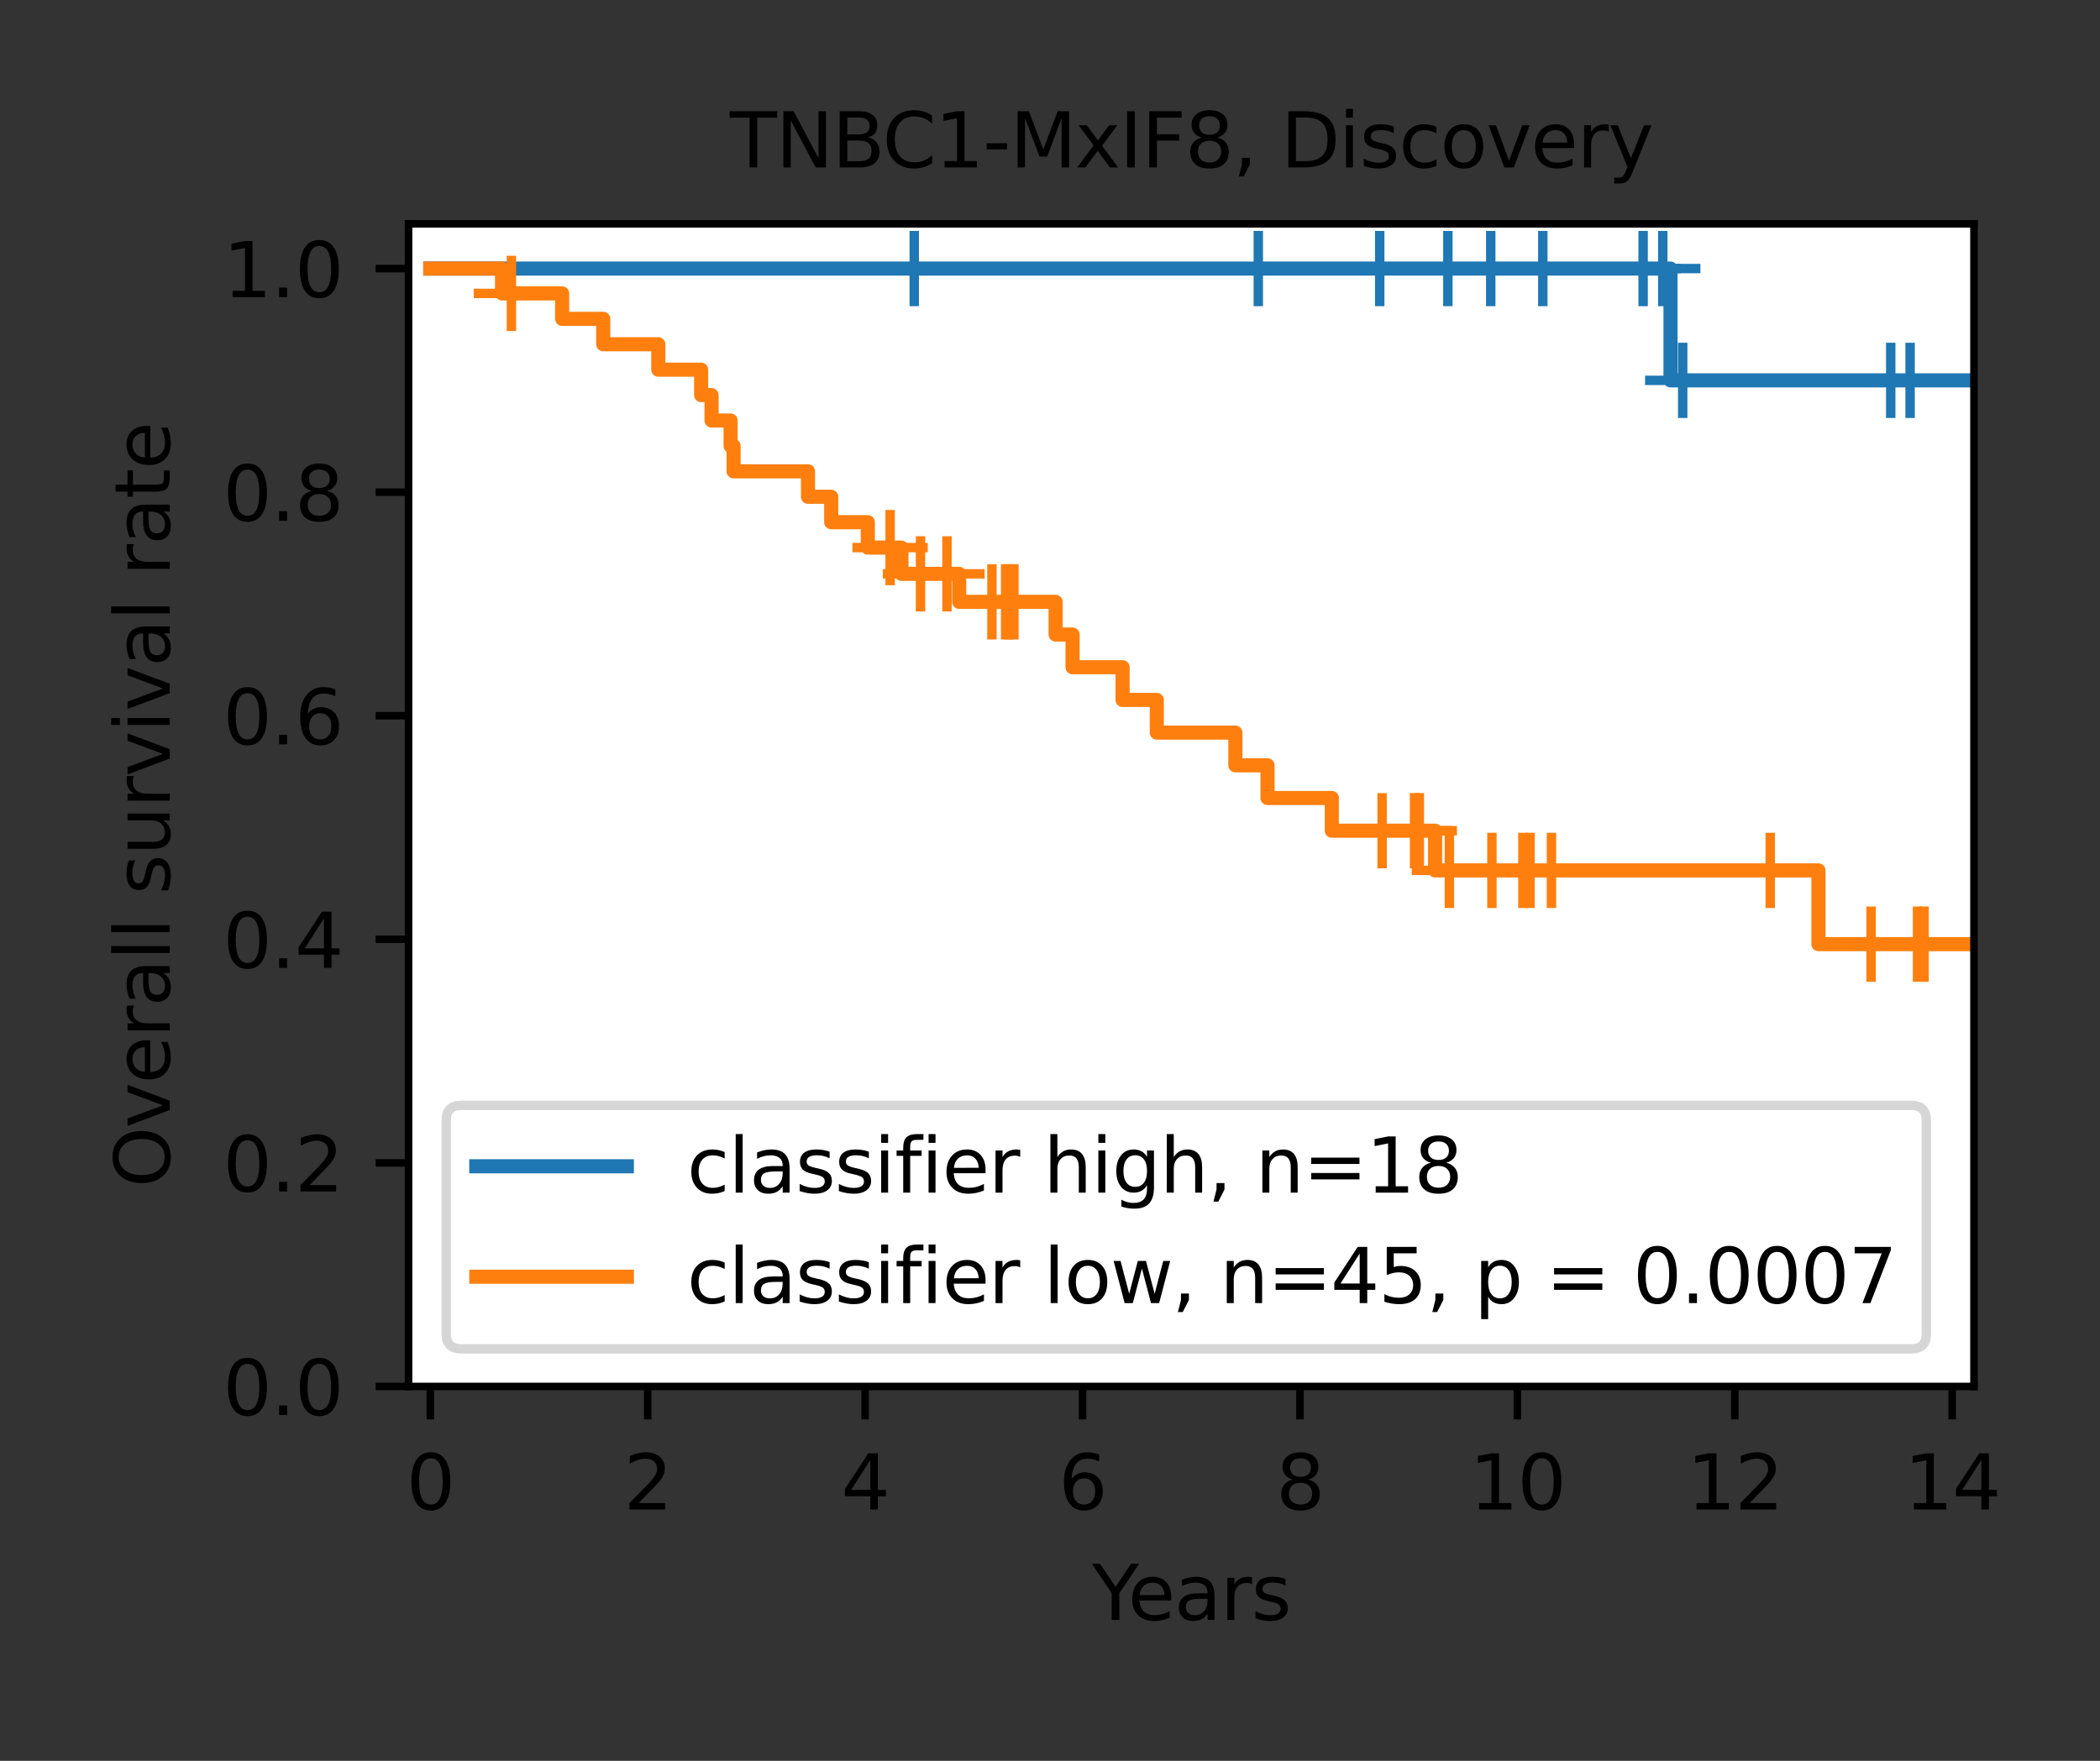 <?xml version="1.0" encoding="utf-8" standalone="no"?>
<!DOCTYPE svg PUBLIC "-//W3C//DTD SVG 1.1//EN"
  "http://www.w3.org/Graphics/SVG/1.1/DTD/svg11.dtd">
<svg xmlns:xlink="http://www.w3.org/1999/xlink" width="223.2pt" height="187.2pt" viewBox="0 0 223.2 187.2" xmlns="http://www.w3.org/2000/svg" version="1.1">
 <rect x="0" y="0" width="223.2" height="187.2" fill="#333333" stroke="none"/>
 <defs>
  <style type="text/css">*{stroke-linejoin: round; stroke-linecap: butt}</style>
 </defs>
 <g id="figure_1">
  <g id="patch_1">
   <path d="M 0 187.2 
L 223.2 187.2 
L 223.2 0 
L 0 0 
L 0 187.2 
z
" style="fill: none"/>
  </g>
  <g id="axes_1">
   <g id="patch_2">
    <path d="M 43.425 147.4 
L 209.803 147.4 
L 209.803 23.8 
L 43.425 23.8 
z
" style="fill: #ffffff"/>
   </g>
   <g id="matplotlib.axis_1">
    <g id="xtick_1">
     <g id="line2d_1">
      <defs>
       <path id="m2c0cb4ad24" d="M 0 0 
L 0 3.5 
" style="stroke: #000000; stroke-width: 0.8"/>
      </defs>
      <g>
       <use xlink:href="#m2c0cb4ad24" x="45.736" y="147.4" style="stroke: #000000; stroke-width: 0.8"/>
      </g>
     </g>
     <g id="text_1">
      <!-- 0 -->
      <g transform="translate(43.191 160.479)scale(0.08 -0.08)">
       <defs>
        <path id="DejaVuSans-30" d="M 2034 4250 
Q 1547 4250 1301 3770 
Q 1056 3291 1056 2328 
Q 1056 1369 1301 889 
Q 1547 409 2034 409 
Q 2525 409 2770 889 
Q 3016 1369 3016 2328 
Q 3016 3291 2770 3770 
Q 2525 4250 2034 4250 
z
M 2034 4750 
Q 2819 4750 3233 4129 
Q 3647 3509 3647 2328 
Q 3647 1150 3233 529 
Q 2819 -91 2034 -91 
Q 1250 -91 836 529 
Q 422 1150 422 2328 
Q 422 3509 836 4129 
Q 1250 4750 2034 4750 
z
" transform="scale(0.016)"/>
       </defs>
       <use xlink:href="#DejaVuSans-30"/>
      </g>
     </g>
    </g>
    <g id="xtick_2">
     <g id="line2d_2">
      <g>
       <use xlink:href="#m2c0cb4ad24" x="68.844" y="147.4" style="stroke: #000000; stroke-width: 0.8"/>
      </g>
     </g>
     <g id="text_2">
      <!-- 2 -->
      <g transform="translate(66.299 160.479)scale(0.08 -0.08)">
       <defs>
        <path id="DejaVuSans-32" d="M 1228 531 
L 3431 531 
L 3431 0 
L 469 0 
L 469 531 
Q 828 903 1448 1529 
Q 2069 2156 2228 2338 
Q 2531 2678 2651 2914 
Q 2772 3150 2772 3378 
Q 2772 3750 2511 3984 
Q 2250 4219 1831 4219 
Q 1534 4219 1204 4116 
Q 875 4013 500 3803 
L 500 4441 
Q 881 4594 1212 4672 
Q 1544 4750 1819 4750 
Q 2544 4750 2975 4387 
Q 3406 4025 3406 3419 
Q 3406 3131 3298 2873 
Q 3191 2616 2906 2266 
Q 2828 2175 2409 1742 
Q 1991 1309 1228 531 
z
" transform="scale(0.016)"/>
       </defs>
       <use xlink:href="#DejaVuSans-32"/>
      </g>
     </g>
    </g>
    <g id="xtick_3">
     <g id="line2d_3">
      <g>
       <use xlink:href="#m2c0cb4ad24" x="91.952" y="147.4" style="stroke: #000000; stroke-width: 0.8"/>
      </g>
     </g>
     <g id="text_3">
      <!-- 4 -->
      <g transform="translate(89.407 160.479)scale(0.08 -0.08)">
       <defs>
        <path id="DejaVuSans-34" d="M 2419 4116 
L 825 1625 
L 2419 1625 
L 2419 4116 
z
M 2253 4666 
L 3047 4666 
L 3047 1625 
L 3713 1625 
L 3713 1100 
L 3047 1100 
L 3047 0 
L 2419 0 
L 2419 1100 
L 313 1100 
L 313 1709 
L 2253 4666 
z
" transform="scale(0.016)"/>
       </defs>
       <use xlink:href="#DejaVuSans-34"/>
      </g>
     </g>
    </g>
    <g id="xtick_4">
     <g id="line2d_4">
      <g>
       <use xlink:href="#m2c0cb4ad24" x="115.06" y="147.4" style="stroke: #000000; stroke-width: 0.8"/>
      </g>
     </g>
     <g id="text_4">
      <!-- 6 -->
      <g transform="translate(112.515 160.479)scale(0.08 -0.08)">
       <defs>
        <path id="DejaVuSans-36" d="M 2113 2584 
Q 1688 2584 1439 2293 
Q 1191 2003 1191 1497 
Q 1191 994 1439 701 
Q 1688 409 2113 409 
Q 2538 409 2786 701 
Q 3034 994 3034 1497 
Q 3034 2003 2786 2293 
Q 2538 2584 2113 2584 
z
M 3366 4563 
L 3366 3988 
Q 3128 4100 2886 4159 
Q 2644 4219 2406 4219 
Q 1781 4219 1451 3797 
Q 1122 3375 1075 2522 
Q 1259 2794 1537 2939 
Q 1816 3084 2150 3084 
Q 2853 3084 3261 2657 
Q 3669 2231 3669 1497 
Q 3669 778 3244 343 
Q 2819 -91 2113 -91 
Q 1303 -91 875 529 
Q 447 1150 447 2328 
Q 447 3434 972 4092 
Q 1497 4750 2381 4750 
Q 2619 4750 2861 4703 
Q 3103 4656 3366 4563 
z
" transform="scale(0.016)"/>
       </defs>
       <use xlink:href="#DejaVuSans-36"/>
      </g>
     </g>
    </g>
    <g id="xtick_5">
     <g id="line2d_5">
      <g>
       <use xlink:href="#m2c0cb4ad24" x="138.168" y="147.4" style="stroke: #000000; stroke-width: 0.8"/>
      </g>
     </g>
     <g id="text_5">
      <!-- 8 -->
      <g transform="translate(135.623 160.479)scale(0.08 -0.08)">
       <defs>
        <path id="DejaVuSans-38" d="M 2034 2216 
Q 1584 2216 1326 1975 
Q 1069 1734 1069 1313 
Q 1069 891 1326 650 
Q 1584 409 2034 409 
Q 2484 409 2743 651 
Q 3003 894 3003 1313 
Q 3003 1734 2745 1975 
Q 2488 2216 2034 2216 
z
M 1403 2484 
Q 997 2584 770 2862 
Q 544 3141 544 3541 
Q 544 4100 942 4425 
Q 1341 4750 2034 4750 
Q 2731 4750 3128 4425 
Q 3525 4100 3525 3541 
Q 3525 3141 3298 2862 
Q 3072 2584 2669 2484 
Q 3125 2378 3379 2068 
Q 3634 1759 3634 1313 
Q 3634 634 3220 271 
Q 2806 -91 2034 -91 
Q 1263 -91 848 271 
Q 434 634 434 1313 
Q 434 1759 690 2068 
Q 947 2378 1403 2484 
z
M 1172 3481 
Q 1172 3119 1398 2916 
Q 1625 2713 2034 2713 
Q 2441 2713 2670 2916 
Q 2900 3119 2900 3481 
Q 2900 3844 2670 4047 
Q 2441 4250 2034 4250 
Q 1625 4250 1398 4047 
Q 1172 3844 1172 3481 
z
" transform="scale(0.016)"/>
       </defs>
       <use xlink:href="#DejaVuSans-38"/>
      </g>
     </g>
    </g>
    <g id="xtick_6">
     <g id="line2d_6">
      <g>
       <use xlink:href="#m2c0cb4ad24" x="161.276" y="147.4" style="stroke: #000000; stroke-width: 0.8"/>
      </g>
     </g>
     <g id="text_6">
      <!-- 10 -->
      <g transform="translate(156.186 160.479)scale(0.08 -0.08)">
       <defs>
        <path id="DejaVuSans-31" d="M 794 531 
L 1825 531 
L 1825 4091 
L 703 3866 
L 703 4441 
L 1819 4666 
L 2450 4666 
L 2450 531 
L 3481 531 
L 3481 0 
L 794 0 
L 794 531 
z
" transform="scale(0.016)"/>
       </defs>
       <use xlink:href="#DejaVuSans-31"/>
       <use xlink:href="#DejaVuSans-30" x="63.623"/>
      </g>
     </g>
    </g>
    <g id="xtick_7">
     <g id="line2d_7">
      <g>
       <use xlink:href="#m2c0cb4ad24" x="184.384" y="147.4" style="stroke: #000000; stroke-width: 0.8"/>
      </g>
     </g>
     <g id="text_7">
      <!-- 12 -->
      <g transform="translate(179.294 160.479)scale(0.08 -0.08)">
       <use xlink:href="#DejaVuSans-31"/>
       <use xlink:href="#DejaVuSans-32" x="63.623"/>
      </g>
     </g>
    </g>
    <g id="xtick_8">
     <g id="line2d_8">
      <g>
       <use xlink:href="#m2c0cb4ad24" x="207.492" y="147.4" style="stroke: #000000; stroke-width: 0.8"/>
      </g>
     </g>
     <g id="text_8">
      <!-- 14 -->
      <g transform="translate(202.402 160.479)scale(0.08 -0.08)">
       <use xlink:href="#DejaVuSans-31"/>
       <use xlink:href="#DejaVuSans-34" x="63.623"/>
      </g>
     </g>
    </g>
    <g id="text_9">
     <!-- Years -->
     <g transform="translate(116.06 172.221)scale(0.08 -0.08)">
      <defs>
       <path id="DejaVuSans-59" d="M -13 4666 
L 666 4666 
L 1959 2747 
L 3244 4666 
L 3922 4666 
L 2272 2222 
L 2272 0 
L 1638 0 
L 1638 2222 
L -13 4666 
z
" transform="scale(0.016)"/>
       <path id="DejaVuSans-65" d="M 3597 1894 
L 3597 1613 
L 953 1613 
Q 991 1019 1311 708 
Q 1631 397 2203 397 
Q 2534 397 2845 478 
Q 3156 559 3463 722 
L 3463 178 
Q 3153 47 2828 -22 
Q 2503 -91 2169 -91 
Q 1331 -91 842 396 
Q 353 884 353 1716 
Q 353 2575 817 3079 
Q 1281 3584 2069 3584 
Q 2775 3584 3186 3129 
Q 3597 2675 3597 1894 
z
M 3022 2063 
Q 3016 2534 2758 2815 
Q 2500 3097 2075 3097 
Q 1594 3097 1305 2825 
Q 1016 2553 972 2059 
L 3022 2063 
z
" transform="scale(0.016)"/>
       <path id="DejaVuSans-61" d="M 2194 1759 
Q 1497 1759 1228 1600 
Q 959 1441 959 1056 
Q 959 750 1161 570 
Q 1363 391 1709 391 
Q 2188 391 2477 730 
Q 2766 1069 2766 1631 
L 2766 1759 
L 2194 1759 
z
M 3341 1997 
L 3341 0 
L 2766 0 
L 2766 531 
Q 2569 213 2275 61 
Q 1981 -91 1556 -91 
Q 1019 -91 701 211 
Q 384 513 384 1019 
Q 384 1609 779 1909 
Q 1175 2209 1959 2209 
L 2766 2209 
L 2766 2266 
Q 2766 2663 2505 2880 
Q 2244 3097 1772 3097 
Q 1472 3097 1187 3025 
Q 903 2953 641 2809 
L 641 3341 
Q 956 3463 1253 3523 
Q 1550 3584 1831 3584 
Q 2591 3584 2966 3190 
Q 3341 2797 3341 1997 
z
" transform="scale(0.016)"/>
       <path id="DejaVuSans-72" d="M 2631 2963 
Q 2534 3019 2420 3045 
Q 2306 3072 2169 3072 
Q 1681 3072 1420 2755 
Q 1159 2438 1159 1844 
L 1159 0 
L 581 0 
L 581 3500 
L 1159 3500 
L 1159 2956 
Q 1341 3275 1631 3429 
Q 1922 3584 2338 3584 
Q 2397 3584 2469 3576 
Q 2541 3569 2628 3553 
L 2631 2963 
z
" transform="scale(0.016)"/>
       <path id="DejaVuSans-73" d="M 2834 3397 
L 2834 2853 
Q 2591 2978 2328 3040 
Q 2066 3103 1784 3103 
Q 1356 3103 1142 2972 
Q 928 2841 928 2578 
Q 928 2378 1081 2264 
Q 1234 2150 1697 2047 
L 1894 2003 
Q 2506 1872 2764 1633 
Q 3022 1394 3022 966 
Q 3022 478 2636 193 
Q 2250 -91 1575 -91 
Q 1294 -91 989 -36 
Q 684 19 347 128 
L 347 722 
Q 666 556 975 473 
Q 1284 391 1588 391 
Q 1994 391 2212 530 
Q 2431 669 2431 922 
Q 2431 1156 2273 1281 
Q 2116 1406 1581 1522 
L 1381 1569 
Q 847 1681 609 1914 
Q 372 2147 372 2553 
Q 372 3047 722 3315 
Q 1072 3584 1716 3584 
Q 2034 3584 2315 3537 
Q 2597 3491 2834 3397 
z
" transform="scale(0.016)"/>
      </defs>
      <use xlink:href="#DejaVuSans-59"/>
      <use xlink:href="#DejaVuSans-65" x="47.834"/>
      <use xlink:href="#DejaVuSans-61" x="109.357"/>
      <use xlink:href="#DejaVuSans-72" x="170.637"/>
      <use xlink:href="#DejaVuSans-73" x="211.75"/>
     </g>
    </g>
   </g>
   <g id="matplotlib.axis_2">
    <g id="ytick_1">
     <g id="line2d_9">
      <defs>
       <path id="m33c1aa7236" d="M 0 0 
L -3.5 0 
" style="stroke: #000000; stroke-width: 0.8"/>
      </defs>
      <g>
       <use xlink:href="#m33c1aa7236" x="43.425" y="147.4" style="stroke: #000000; stroke-width: 0.8"/>
      </g>
     </g>
     <g id="text_10">
      <!-- 0.0 -->
      <g transform="translate(23.703 150.439)scale(0.08 -0.08)">
       <defs>
        <path id="DejaVuSans-2e" d="M 684 794 
L 1344 794 
L 1344 0 
L 684 0 
L 684 794 
z
" transform="scale(0.016)"/>
       </defs>
       <use xlink:href="#DejaVuSans-30"/>
       <use xlink:href="#DejaVuSans-2e" x="63.623"/>
       <use xlink:href="#DejaVuSans-30" x="95.41"/>
      </g>
     </g>
    </g>
    <g id="ytick_2">
     <g id="line2d_10">
      <g>
       <use xlink:href="#m33c1aa7236" x="43.425" y="123.631" style="stroke: #000000; stroke-width: 0.8"/>
      </g>
     </g>
     <g id="text_11">
      <!-- 0.2 -->
      <g transform="translate(23.703 126.67)scale(0.08 -0.08)">
       <use xlink:href="#DejaVuSans-30"/>
       <use xlink:href="#DejaVuSans-2e" x="63.623"/>
       <use xlink:href="#DejaVuSans-32" x="95.41"/>
      </g>
     </g>
    </g>
    <g id="ytick_3">
     <g id="line2d_11">
      <g>
       <use xlink:href="#m33c1aa7236" x="43.425" y="99.862" style="stroke: #000000; stroke-width: 0.8"/>
      </g>
     </g>
     <g id="text_12">
      <!-- 0.4 -->
      <g transform="translate(23.703 102.901)scale(0.08 -0.08)">
       <use xlink:href="#DejaVuSans-30"/>
       <use xlink:href="#DejaVuSans-2e" x="63.623"/>
       <use xlink:href="#DejaVuSans-34" x="95.41"/>
      </g>
     </g>
    </g>
    <g id="ytick_4">
     <g id="line2d_12">
      <g>
       <use xlink:href="#m33c1aa7236" x="43.425" y="76.092" style="stroke: #000000; stroke-width: 0.8"/>
      </g>
     </g>
     <g id="text_13">
      <!-- 0.6 -->
      <g transform="translate(23.703 79.132)scale(0.08 -0.08)">
       <use xlink:href="#DejaVuSans-30"/>
       <use xlink:href="#DejaVuSans-2e" x="63.623"/>
       <use xlink:href="#DejaVuSans-36" x="95.41"/>
      </g>
     </g>
    </g>
    <g id="ytick_5">
     <g id="line2d_13">
      <g>
       <use xlink:href="#m33c1aa7236" x="43.425" y="52.323" style="stroke: #000000; stroke-width: 0.8"/>
      </g>
     </g>
     <g id="text_14">
      <!-- 0.8 -->
      <g transform="translate(23.703 55.362)scale(0.08 -0.08)">
       <use xlink:href="#DejaVuSans-30"/>
       <use xlink:href="#DejaVuSans-2e" x="63.623"/>
       <use xlink:href="#DejaVuSans-38" x="95.41"/>
      </g>
     </g>
    </g>
    <g id="ytick_6">
     <g id="line2d_14">
      <g>
       <use xlink:href="#m33c1aa7236" x="43.425" y="28.554" style="stroke: #000000; stroke-width: 0.8"/>
      </g>
     </g>
     <g id="text_15">
      <!-- 1.0 -->
      <g transform="translate(23.703 31.593)scale(0.08 -0.08)">
       <use xlink:href="#DejaVuSans-31"/>
       <use xlink:href="#DejaVuSans-2e" x="63.623"/>
       <use xlink:href="#DejaVuSans-30" x="95.41"/>
      </g>
     </g>
    </g>
    <g id="text_16">
     <!-- Overall survival rate -->
     <g transform="translate(18.039 126.235)rotate(-90)scale(0.08 -0.08)">
      <defs>
       <path id="DejaVuSans-4f" d="M 2522 4238 
Q 1834 4238 1429 3725 
Q 1025 3213 1025 2328 
Q 1025 1447 1429 934 
Q 1834 422 2522 422 
Q 3209 422 3611 934 
Q 4013 1447 4013 2328 
Q 4013 3213 3611 3725 
Q 3209 4238 2522 4238 
z
M 2522 4750 
Q 3503 4750 4090 4092 
Q 4678 3434 4678 2328 
Q 4678 1225 4090 567 
Q 3503 -91 2522 -91 
Q 1538 -91 948 565 
Q 359 1222 359 2328 
Q 359 3434 948 4092 
Q 1538 4750 2522 4750 
z
" transform="scale(0.016)"/>
       <path id="DejaVuSans-76" d="M 191 3500 
L 800 3500 
L 1894 563 
L 2988 3500 
L 3597 3500 
L 2284 0 
L 1503 0 
L 191 3500 
z
" transform="scale(0.016)"/>
       <path id="DejaVuSans-6c" d="M 603 4863 
L 1178 4863 
L 1178 0 
L 603 0 
L 603 4863 
z
" transform="scale(0.016)"/>
       <path id="DejaVuSans-20" transform="scale(0.016)"/>
       <path id="DejaVuSans-75" d="M 544 1381 
L 544 3500 
L 1119 3500 
L 1119 1403 
Q 1119 906 1312 657 
Q 1506 409 1894 409 
Q 2359 409 2629 706 
Q 2900 1003 2900 1516 
L 2900 3500 
L 3475 3500 
L 3475 0 
L 2900 0 
L 2900 538 
Q 2691 219 2414 64 
Q 2138 -91 1772 -91 
Q 1169 -91 856 284 
Q 544 659 544 1381 
z
M 1991 3584 
L 1991 3584 
z
" transform="scale(0.016)"/>
       <path id="DejaVuSans-69" d="M 603 3500 
L 1178 3500 
L 1178 0 
L 603 0 
L 603 3500 
z
M 603 4863 
L 1178 4863 
L 1178 4134 
L 603 4134 
L 603 4863 
z
" transform="scale(0.016)"/>
       <path id="DejaVuSans-74" d="M 1172 4494 
L 1172 3500 
L 2356 3500 
L 2356 3053 
L 1172 3053 
L 1172 1153 
Q 1172 725 1289 603 
Q 1406 481 1766 481 
L 2356 481 
L 2356 0 
L 1766 0 
Q 1100 0 847 248 
Q 594 497 594 1153 
L 594 3053 
L 172 3053 
L 172 3500 
L 594 3500 
L 594 4494 
L 1172 4494 
z
" transform="scale(0.016)"/>
      </defs>
      <use xlink:href="#DejaVuSans-4f"/>
      <use xlink:href="#DejaVuSans-76" x="78.711"/>
      <use xlink:href="#DejaVuSans-65" x="137.891"/>
      <use xlink:href="#DejaVuSans-72" x="199.414"/>
      <use xlink:href="#DejaVuSans-61" x="240.527"/>
      <use xlink:href="#DejaVuSans-6c" x="301.807"/>
      <use xlink:href="#DejaVuSans-6c" x="329.59"/>
      <use xlink:href="#DejaVuSans-20" x="357.373"/>
      <use xlink:href="#DejaVuSans-73" x="389.16"/>
      <use xlink:href="#DejaVuSans-75" x="441.26"/>
      <use xlink:href="#DejaVuSans-72" x="504.639"/>
      <use xlink:href="#DejaVuSans-76" x="545.752"/>
      <use xlink:href="#DejaVuSans-69" x="604.932"/>
      <use xlink:href="#DejaVuSans-76" x="632.715"/>
      <use xlink:href="#DejaVuSans-61" x="691.895"/>
      <use xlink:href="#DejaVuSans-6c" x="753.174"/>
      <use xlink:href="#DejaVuSans-20" x="780.957"/>
      <use xlink:href="#DejaVuSans-72" x="812.744"/>
      <use xlink:href="#DejaVuSans-61" x="853.857"/>
      <use xlink:href="#DejaVuSans-74" x="915.137"/>
      <use xlink:href="#DejaVuSans-65" x="954.346"/>
     </g>
    </g>
   </g>
   <g id="line2d_15">
    <defs>
     <path id="md8cbc664ca" d="M -4 0 
L 4 0 
M 0 4 
L 0 -4 
" style="stroke: #1f77b4"/>
    </defs>
    <g clip-path="url(#pe6aeac9897)">
     <use xlink:href="#md8cbc664ca" x="97.171" y="28.554" style="fill: #1f77b4; stroke: #1f77b4"/>
     <use xlink:href="#md8cbc664ca" x="133.739" y="28.554" style="fill: #1f77b4; stroke: #1f77b4"/>
     <use xlink:href="#md8cbc664ca" x="146.645" y="28.554" style="fill: #1f77b4; stroke: #1f77b4"/>
     <use xlink:href="#md8cbc664ca" x="153.889" y="28.554" style="fill: #1f77b4; stroke: #1f77b4"/>
     <use xlink:href="#md8cbc664ca" x="158.445" y="28.554" style="fill: #1f77b4; stroke: #1f77b4"/>
     <use xlink:href="#md8cbc664ca" x="163.98" y="28.554" style="fill: #1f77b4; stroke: #1f77b4"/>
     <use xlink:href="#md8cbc664ca" x="174.641" y="28.554" style="fill: #1f77b4; stroke: #1f77b4"/>
     <use xlink:href="#md8cbc664ca" x="176.729" y="28.554" style="fill: #1f77b4; stroke: #1f77b4"/>
     <use xlink:href="#md8cbc664ca" x="178.848" y="40.438" style="fill: #1f77b4; stroke: #1f77b4"/>
     <use xlink:href="#md8cbc664ca" x="200.959" y="40.438" style="fill: #1f77b4; stroke: #1f77b4"/>
     <use xlink:href="#md8cbc664ca" x="203.016" y="40.438" style="fill: #1f77b4; stroke: #1f77b4"/>
     <use xlink:href="#md8cbc664ca" x="237.496" y="40.438" style="fill: #1f77b4; stroke: #1f77b4"/>
     <use xlink:href="#md8cbc664ca" x="260.556" y="61.831" style="fill: #1f77b4; stroke: #1f77b4"/>
     <use xlink:href="#md8cbc664ca" x="267.262" y="61.831" style="fill: #1f77b4; stroke: #1f77b4"/>
     <use xlink:href="#md8cbc664ca" x="303.198" y="61.831" style="fill: #1f77b4; stroke: #1f77b4"/>
     <use xlink:href="#md8cbc664ca" x="352.387" y="61.831" style="fill: #1f77b4; stroke: #1f77b4"/>
    </g>
   </g>
   <g id="line2d_16">
    <path d="M 45.736 28.554 
L 97.171 28.554 
L 97.171 28.554 
L 133.739 28.554 
L 133.739 28.554 
L 146.645 28.554 
L 146.645 28.554 
L 153.889 28.554 
L 153.889 28.554 
L 158.445 28.554 
L 158.445 28.554 
L 163.98 28.554 
L 163.98 28.554 
L 174.641 28.554 
L 174.641 28.554 
L 176.729 28.554 
L 176.729 28.554 
L 177.551 28.554 
L 177.551 40.438 
L 178.848 40.438 
L 178.848 40.438 
L 200.959 40.438 
L 200.959 40.438 
L 203.016 40.438 
L 203.016 40.438 
L 224.2 40.438 
" clip-path="url(#pe6aeac9897)" style="fill: none; stroke: #1f77b4; stroke-width: 1.5; stroke-linecap: square"/>
   </g>
   <g id="line2d_17">
    <defs>
     <path id="m7c1c71bd48" d="M -4 0 
L 4 0 
M 0 4 
L 0 -4 
" style="stroke: #ff7f0e"/>
    </defs>
    <g clip-path="url(#pe6aeac9897)">
     <use xlink:href="#m7c1c71bd48" x="54.356" y="31.195" style="fill: #ff7f0e; stroke: #ff7f0e"/>
     <use xlink:href="#m7c1c71bd48" x="94.609" y="58.219" style="fill: #ff7f0e; stroke: #ff7f0e"/>
     <use xlink:href="#m7c1c71bd48" x="97.836" y="61.006" style="fill: #ff7f0e; stroke: #ff7f0e"/>
     <use xlink:href="#m7c1c71bd48" x="100.651" y="61.006" style="fill: #ff7f0e; stroke: #ff7f0e"/>
     <use xlink:href="#m7c1c71bd48" x="105.431" y="63.985" style="fill: #ff7f0e; stroke: #ff7f0e"/>
     <use xlink:href="#m7c1c71bd48" x="106.883" y="63.985" style="fill: #ff7f0e; stroke: #ff7f0e"/>
     <use xlink:href="#m7c1c71bd48" x="107.231" y="63.985" style="fill: #ff7f0e; stroke: #ff7f0e"/>
     <use xlink:href="#m7c1c71bd48" x="107.768" y="63.985" style="fill: #ff7f0e; stroke: #ff7f0e"/>
     <use xlink:href="#m7c1c71bd48" x="146.898" y="88.315" style="fill: #ff7f0e; stroke: #ff7f0e"/>
     <use xlink:href="#m7c1c71bd48" x="150.346" y="88.315" style="fill: #ff7f0e; stroke: #ff7f0e"/>
     <use xlink:href="#m7c1c71bd48" x="150.853" y="88.315" style="fill: #ff7f0e; stroke: #ff7f0e"/>
     <use xlink:href="#m7c1c71bd48" x="154.048" y="92.535" style="fill: #ff7f0e; stroke: #ff7f0e"/>
     <use xlink:href="#m7c1c71bd48" x="158.571" y="92.535" style="fill: #ff7f0e; stroke: #ff7f0e"/>
     <use xlink:href="#m7c1c71bd48" x="161.861" y="92.535" style="fill: #ff7f0e; stroke: #ff7f0e"/>
     <use xlink:href="#m7c1c71bd48" x="162.62" y="92.535" style="fill: #ff7f0e; stroke: #ff7f0e"/>
     <use xlink:href="#m7c1c71bd48" x="164.898" y="92.535" style="fill: #ff7f0e; stroke: #ff7f0e"/>
     <use xlink:href="#m7c1c71bd48" x="188.148" y="92.535" style="fill: #ff7f0e; stroke: #ff7f0e"/>
     <use xlink:href="#m7c1c71bd48" x="198.872" y="100.373" style="fill: #ff7f0e; stroke: #ff7f0e"/>
     <use xlink:href="#m7c1c71bd48" x="203.806" y="100.373" style="fill: #ff7f0e; stroke: #ff7f0e"/>
     <use xlink:href="#m7c1c71bd48" x="204.502" y="100.373" style="fill: #ff7f0e; stroke: #ff7f0e"/>
     <use xlink:href="#m7c1c71bd48" x="238.128" y="100.373" style="fill: #ff7f0e; stroke: #ff7f0e"/>
     <use xlink:href="#m7c1c71bd48" x="274.601" y="123.886" style="fill: #ff7f0e; stroke: #ff7f0e"/>
    </g>
   </g>
   <g id="line2d_18">
    <path d="M 45.736 28.554 
L 53.359 28.554 
L 53.359 31.195 
L 54.356 31.195 
L 54.356 31.195 
L 59.749 31.195 
L 59.749 33.897 
L 64.115 33.897 
L 64.115 36.6 
L 69.967 36.6 
L 69.967 39.302 
L 74.522 39.302 
L 74.522 42.005 
L 75.629 42.005 
L 75.629 44.707 
L 77.654 44.707 
L 77.654 47.41 
L 77.97 47.41 
L 77.97 50.112 
L 85.878 50.112 
L 85.878 52.814 
L 88.346 52.814 
L 88.346 55.517 
L 92.236 55.517 
L 92.236 58.219 
L 94.609 58.219 
L 94.609 58.219 
L 95.811 58.219 
L 95.811 61.006 
L 97.836 61.006 
L 97.836 61.006 
L 100.651 61.006 
L 100.651 61.006 
L 101.948 61.006 
L 101.948 63.985 
L 105.431 63.985 
L 105.431 63.985 
L 106.883 63.985 
L 106.883 63.985 
L 107.231 63.985 
L 107.231 63.985 
L 107.768 63.985 
L 107.768 63.985 
L 112.197 63.985 
L 112.197 67.461 
L 114 67.461 
L 114 70.937 
L 119.314 70.937 
L 119.314 74.412 
L 122.952 74.412 
L 122.952 77.888 
L 131.303 77.888 
L 131.303 81.363 
L 134.72 81.363 
L 134.72 84.839 
L 141.552 84.839 
L 141.552 88.315 
L 146.898 88.315 
L 146.898 88.315 
L 150.346 88.315 
L 150.346 88.315 
L 150.853 88.315 
L 150.853 88.315 
L 152.529 88.315 
L 152.529 92.535 
L 154.048 92.535 
L 154.048 92.535 
L 158.571 92.535 
L 158.571 92.535 
L 161.861 92.535 
L 161.861 92.535 
L 162.62 92.535 
L 162.62 92.535 
L 164.898 92.535 
L 164.898 92.535 
L 188.148 92.535 
L 188.148 92.535 
L 193.273 92.535 
L 193.273 100.373 
L 198.872 100.373 
L 198.872 100.373 
L 203.806 100.373 
L 203.806 100.373 
L 204.502 100.373 
L 204.502 100.373 
L 224.2 100.373 
" clip-path="url(#pe6aeac9897)" style="fill: none; stroke: #ff7f0e; stroke-width: 1.5; stroke-linecap: square"/>
   </g>
   <g id="patch_3">
    <path d="M 43.425 147.4 
L 43.425 23.8 
" style="fill: none; stroke: #000000; stroke-width: 0.8; stroke-linejoin: miter; stroke-linecap: square"/>
   </g>
   <g id="patch_4">
    <path d="M 209.803 147.4 
L 209.803 23.8 
" style="fill: none; stroke: #000000; stroke-width: 0.8; stroke-linejoin: miter; stroke-linecap: square"/>
   </g>
   <g id="patch_5">
    <path d="M 43.425 147.4 
L 209.803 147.4 
" style="fill: none; stroke: #000000; stroke-width: 0.8; stroke-linejoin: miter; stroke-linecap: square"/>
   </g>
   <g id="patch_6">
    <path d="M 43.425 23.8 
L 209.803 23.8 
" style="fill: none; stroke: #000000; stroke-width: 0.8; stroke-linejoin: miter; stroke-linecap: square"/>
   </g>
   <g id="text_17">
    <!-- TNBC1-MxIF8, Discovery -->
    <g transform="translate(77.573 17.8)scale(0.08 -0.08)">
     <defs>
      <path id="DejaVuSans-54" d="M -19 4666 
L 3928 4666 
L 3928 4134 
L 2272 4134 
L 2272 0 
L 1638 0 
L 1638 4134 
L -19 4134 
L -19 4666 
z
" transform="scale(0.016)"/>
      <path id="DejaVuSans-4e" d="M 628 4666 
L 1478 4666 
L 3547 763 
L 3547 4666 
L 4159 4666 
L 4159 0 
L 3309 0 
L 1241 3903 
L 1241 0 
L 628 0 
L 628 4666 
z
" transform="scale(0.016)"/>
      <path id="DejaVuSans-42" d="M 1259 2228 
L 1259 519 
L 2272 519 
Q 2781 519 3026 730 
Q 3272 941 3272 1375 
Q 3272 1813 3026 2020 
Q 2781 2228 2272 2228 
L 1259 2228 
z
M 1259 4147 
L 1259 2741 
L 2194 2741 
Q 2656 2741 2882 2914 
Q 3109 3088 3109 3444 
Q 3109 3797 2882 3972 
Q 2656 4147 2194 4147 
L 1259 4147 
z
M 628 4666 
L 2241 4666 
Q 2963 4666 3353 4366 
Q 3744 4066 3744 3513 
Q 3744 3084 3544 2831 
Q 3344 2578 2956 2516 
Q 3422 2416 3680 2098 
Q 3938 1781 3938 1306 
Q 3938 681 3513 340 
Q 3088 0 2303 0 
L 628 0 
L 628 4666 
z
" transform="scale(0.016)"/>
      <path id="DejaVuSans-43" d="M 4122 4306 
L 4122 3641 
Q 3803 3938 3442 4084 
Q 3081 4231 2675 4231 
Q 1875 4231 1450 3742 
Q 1025 3253 1025 2328 
Q 1025 1406 1450 917 
Q 1875 428 2675 428 
Q 3081 428 3442 575 
Q 3803 722 4122 1019 
L 4122 359 
Q 3791 134 3420 21 
Q 3050 -91 2638 -91 
Q 1578 -91 968 557 
Q 359 1206 359 2328 
Q 359 3453 968 4101 
Q 1578 4750 2638 4750 
Q 3056 4750 3426 4639 
Q 3797 4528 4122 4306 
z
" transform="scale(0.016)"/>
      <path id="DejaVuSans-2d" d="M 313 2009 
L 1997 2009 
L 1997 1497 
L 313 1497 
L 313 2009 
z
" transform="scale(0.016)"/>
      <path id="DejaVuSans-4d" d="M 628 4666 
L 1569 4666 
L 2759 1491 
L 3956 4666 
L 4897 4666 
L 4897 0 
L 4281 0 
L 4281 4097 
L 3078 897 
L 2444 897 
L 1241 4097 
L 1241 0 
L 628 0 
L 628 4666 
z
" transform="scale(0.016)"/>
      <path id="DejaVuSans-78" d="M 3513 3500 
L 2247 1797 
L 3578 0 
L 2900 0 
L 1881 1375 
L 863 0 
L 184 0 
L 1544 1831 
L 300 3500 
L 978 3500 
L 1906 2253 
L 2834 3500 
L 3513 3500 
z
" transform="scale(0.016)"/>
      <path id="DejaVuSans-49" d="M 628 4666 
L 1259 4666 
L 1259 0 
L 628 0 
L 628 4666 
z
" transform="scale(0.016)"/>
      <path id="DejaVuSans-46" d="M 628 4666 
L 3309 4666 
L 3309 4134 
L 1259 4134 
L 1259 2759 
L 3109 2759 
L 3109 2228 
L 1259 2228 
L 1259 0 
L 628 0 
L 628 4666 
z
" transform="scale(0.016)"/>
      <path id="DejaVuSans-2c" d="M 750 794 
L 1409 794 
L 1409 256 
L 897 -744 
L 494 -744 
L 750 256 
L 750 794 
z
" transform="scale(0.016)"/>
      <path id="DejaVuSans-44" d="M 1259 4147 
L 1259 519 
L 2022 519 
Q 2988 519 3436 956 
Q 3884 1394 3884 2338 
Q 3884 3275 3436 3711 
Q 2988 4147 2022 4147 
L 1259 4147 
z
M 628 4666 
L 1925 4666 
Q 3281 4666 3915 4102 
Q 4550 3538 4550 2338 
Q 4550 1131 3912 565 
Q 3275 0 1925 0 
L 628 0 
L 628 4666 
z
" transform="scale(0.016)"/>
      <path id="DejaVuSans-63" d="M 3122 3366 
L 3122 2828 
Q 2878 2963 2633 3030 
Q 2388 3097 2138 3097 
Q 1578 3097 1268 2742 
Q 959 2388 959 1747 
Q 959 1106 1268 751 
Q 1578 397 2138 397 
Q 2388 397 2633 464 
Q 2878 531 3122 666 
L 3122 134 
Q 2881 22 2623 -34 
Q 2366 -91 2075 -91 
Q 1284 -91 818 406 
Q 353 903 353 1747 
Q 353 2603 823 3093 
Q 1294 3584 2113 3584 
Q 2378 3584 2631 3529 
Q 2884 3475 3122 3366 
z
" transform="scale(0.016)"/>
      <path id="DejaVuSans-6f" d="M 1959 3097 
Q 1497 3097 1228 2736 
Q 959 2375 959 1747 
Q 959 1119 1226 758 
Q 1494 397 1959 397 
Q 2419 397 2687 759 
Q 2956 1122 2956 1747 
Q 2956 2369 2687 2733 
Q 2419 3097 1959 3097 
z
M 1959 3584 
Q 2709 3584 3137 3096 
Q 3566 2609 3566 1747 
Q 3566 888 3137 398 
Q 2709 -91 1959 -91 
Q 1206 -91 779 398 
Q 353 888 353 1747 
Q 353 2609 779 3096 
Q 1206 3584 1959 3584 
z
" transform="scale(0.016)"/>
      <path id="DejaVuSans-79" d="M 2059 -325 
Q 1816 -950 1584 -1140 
Q 1353 -1331 966 -1331 
L 506 -1331 
L 506 -850 
L 844 -850 
Q 1081 -850 1212 -737 
Q 1344 -625 1503 -206 
L 1606 56 
L 191 3500 
L 800 3500 
L 1894 763 
L 2988 3500 
L 3597 3500 
L 2059 -325 
z
" transform="scale(0.016)"/>
     </defs>
     <use xlink:href="#DejaVuSans-54"/>
     <use xlink:href="#DejaVuSans-4e" x="61.084"/>
     <use xlink:href="#DejaVuSans-42" x="135.889"/>
     <use xlink:href="#DejaVuSans-43" x="202.742"/>
     <use xlink:href="#DejaVuSans-31" x="272.566"/>
     <use xlink:href="#DejaVuSans-2d" x="336.189"/>
     <use xlink:href="#DejaVuSans-4d" x="372.273"/>
     <use xlink:href="#DejaVuSans-78" x="458.553"/>
     <use xlink:href="#DejaVuSans-49" x="517.732"/>
     <use xlink:href="#DejaVuSans-46" x="547.225"/>
     <use xlink:href="#DejaVuSans-38" x="604.744"/>
     <use xlink:href="#DejaVuSans-2c" x="668.367"/>
     <use xlink:href="#DejaVuSans-20" x="700.154"/>
     <use xlink:href="#DejaVuSans-44" x="731.941"/>
     <use xlink:href="#DejaVuSans-69" x="808.943"/>
     <use xlink:href="#DejaVuSans-73" x="836.727"/>
     <use xlink:href="#DejaVuSans-63" x="888.826"/>
     <use xlink:href="#DejaVuSans-6f" x="943.807"/>
     <use xlink:href="#DejaVuSans-76" x="1004.988"/>
     <use xlink:href="#DejaVuSans-65" x="1064.168"/>
     <use xlink:href="#DejaVuSans-72" x="1125.691"/>
     <use xlink:href="#DejaVuSans-79" x="1166.805"/>
    </g>
   </g>
   <g id="legend_1">
    <g id="patch_7">
     <path d="M 49.025 143.4 
L 203.143 143.4 
Q 204.743 143.4 204.743 141.8 
L 204.743 119.115 
Q 204.743 117.515 203.143 117.515 
L 49.025 117.515 
Q 47.425 117.515 47.425 119.115 
L 47.425 141.8 
Q 47.425 143.4 49.025 143.4 
z
" style="fill: #ffffff; opacity: 0.8; stroke: #cccccc; stroke-linejoin: miter"/>
    </g>
    <g id="line2d_19">
     <path d="M 50.625 123.994 
L 58.625 123.994 
L 58.625 123.994 
L 66.625 123.994 
L 66.625 123.994 
" style="fill: none; stroke: #1f77b4; stroke-width: 1.5; stroke-linecap: square"/>
    </g>
    <g id="text_18">
     <!-- classifier high, n=18 -->
     <g transform="translate(73.025 126.794)scale(0.08 -0.08)">
      <defs>
       <path id="DejaVuSans-66" d="M 2375 4863 
L 2375 4384 
L 1825 4384 
Q 1516 4384 1395 4259 
Q 1275 4134 1275 3809 
L 1275 3500 
L 2222 3500 
L 2222 3053 
L 1275 3053 
L 1275 0 
L 697 0 
L 697 3053 
L 147 3053 
L 147 3500 
L 697 3500 
L 697 3744 
Q 697 4328 969 4595 
Q 1241 4863 1831 4863 
L 2375 4863 
z
" transform="scale(0.016)"/>
       <path id="DejaVuSans-68" d="M 3513 2113 
L 3513 0 
L 2938 0 
L 2938 2094 
Q 2938 2591 2744 2837 
Q 2550 3084 2163 3084 
Q 1697 3084 1428 2787 
Q 1159 2491 1159 1978 
L 1159 0 
L 581 0 
L 581 4863 
L 1159 4863 
L 1159 2956 
Q 1366 3272 1645 3428 
Q 1925 3584 2291 3584 
Q 2894 3584 3203 3211 
Q 3513 2838 3513 2113 
z
" transform="scale(0.016)"/>
       <path id="DejaVuSans-67" d="M 2906 1791 
Q 2906 2416 2648 2759 
Q 2391 3103 1925 3103 
Q 1463 3103 1205 2759 
Q 947 2416 947 1791 
Q 947 1169 1205 825 
Q 1463 481 1925 481 
Q 2391 481 2648 825 
Q 2906 1169 2906 1791 
z
M 3481 434 
Q 3481 -459 3084 -895 
Q 2688 -1331 1869 -1331 
Q 1566 -1331 1297 -1286 
Q 1028 -1241 775 -1147 
L 775 -588 
Q 1028 -725 1275 -790 
Q 1522 -856 1778 -856 
Q 2344 -856 2625 -561 
Q 2906 -266 2906 331 
L 2906 616 
Q 2728 306 2450 153 
Q 2172 0 1784 0 
Q 1141 0 747 490 
Q 353 981 353 1791 
Q 353 2603 747 3093 
Q 1141 3584 1784 3584 
Q 2172 3584 2450 3431 
Q 2728 3278 2906 2969 
L 2906 3500 
L 3481 3500 
L 3481 434 
z
" transform="scale(0.016)"/>
       <path id="DejaVuSans-6e" d="M 3513 2113 
L 3513 0 
L 2938 0 
L 2938 2094 
Q 2938 2591 2744 2837 
Q 2550 3084 2163 3084 
Q 1697 3084 1428 2787 
Q 1159 2491 1159 1978 
L 1159 0 
L 581 0 
L 581 3500 
L 1159 3500 
L 1159 2956 
Q 1366 3272 1645 3428 
Q 1925 3584 2291 3584 
Q 2894 3584 3203 3211 
Q 3513 2838 3513 2113 
z
" transform="scale(0.016)"/>
       <path id="DejaVuSans-3d" d="M 678 2906 
L 4684 2906 
L 4684 2381 
L 678 2381 
L 678 2906 
z
M 678 1631 
L 4684 1631 
L 4684 1100 
L 678 1100 
L 678 1631 
z
" transform="scale(0.016)"/>
      </defs>
      <use xlink:href="#DejaVuSans-63"/>
      <use xlink:href="#DejaVuSans-6c" x="54.98"/>
      <use xlink:href="#DejaVuSans-61" x="82.764"/>
      <use xlink:href="#DejaVuSans-73" x="144.043"/>
      <use xlink:href="#DejaVuSans-73" x="196.143"/>
      <use xlink:href="#DejaVuSans-69" x="248.242"/>
      <use xlink:href="#DejaVuSans-66" x="276.025"/>
      <use xlink:href="#DejaVuSans-69" x="311.23"/>
      <use xlink:href="#DejaVuSans-65" x="339.014"/>
      <use xlink:href="#DejaVuSans-72" x="400.537"/>
      <use xlink:href="#DejaVuSans-20" x="441.65"/>
      <use xlink:href="#DejaVuSans-68" x="473.438"/>
      <use xlink:href="#DejaVuSans-69" x="536.816"/>
      <use xlink:href="#DejaVuSans-67" x="564.6"/>
      <use xlink:href="#DejaVuSans-68" x="628.076"/>
      <use xlink:href="#DejaVuSans-2c" x="691.455"/>
      <use xlink:href="#DejaVuSans-20" x="723.242"/>
      <use xlink:href="#DejaVuSans-6e" x="755.029"/>
      <use xlink:href="#DejaVuSans-3d" x="818.408"/>
      <use xlink:href="#DejaVuSans-31" x="902.197"/>
      <use xlink:href="#DejaVuSans-38" x="965.82"/>
     </g>
    </g>
    <g id="line2d_20">
     <path d="M 50.625 135.736 
L 58.625 135.736 
L 58.625 135.736 
L 66.625 135.736 
L 66.625 135.736 
" style="fill: none; stroke: #ff7f0e; stroke-width: 1.5; stroke-linecap: square"/>
    </g>
    <g id="text_19">
     <!-- classifier low, n=45, p = 0.0007 -->
     <g transform="translate(73.025 138.536)scale(0.08 -0.08)">
      <defs>
       <path id="DejaVuSans-77" d="M 269 3500 
L 844 3500 
L 1563 769 
L 2278 3500 
L 2956 3500 
L 3675 769 
L 4391 3500 
L 4966 3500 
L 4050 0 
L 3372 0 
L 2619 2869 
L 1863 0 
L 1184 0 
L 269 3500 
z
" transform="scale(0.016)"/>
       <path id="DejaVuSans-35" d="M 691 4666 
L 3169 4666 
L 3169 4134 
L 1269 4134 
L 1269 2991 
Q 1406 3038 1543 3061 
Q 1681 3084 1819 3084 
Q 2600 3084 3056 2656 
Q 3513 2228 3513 1497 
Q 3513 744 3044 326 
Q 2575 -91 1722 -91 
Q 1428 -91 1123 -41 
Q 819 9 494 109 
L 494 744 
Q 775 591 1075 516 
Q 1375 441 1709 441 
Q 2250 441 2565 725 
Q 2881 1009 2881 1497 
Q 2881 1984 2565 2268 
Q 2250 2553 1709 2553 
Q 1456 2553 1204 2497 
Q 953 2441 691 2322 
L 691 4666 
z
" transform="scale(0.016)"/>
       <path id="DejaVuSans-70" d="M 1159 525 
L 1159 -1331 
L 581 -1331 
L 581 3500 
L 1159 3500 
L 1159 2969 
Q 1341 3281 1617 3432 
Q 1894 3584 2278 3584 
Q 2916 3584 3314 3078 
Q 3713 2572 3713 1747 
Q 3713 922 3314 415 
Q 2916 -91 2278 -91 
Q 1894 -91 1617 61 
Q 1341 213 1159 525 
z
M 3116 1747 
Q 3116 2381 2855 2742 
Q 2594 3103 2138 3103 
Q 1681 3103 1420 2742 
Q 1159 2381 1159 1747 
Q 1159 1113 1420 752 
Q 1681 391 2138 391 
Q 2594 391 2855 752 
Q 3116 1113 3116 1747 
z
" transform="scale(0.016)"/>
       <path id="DejaVuSans-37" d="M 525 4666 
L 3525 4666 
L 3525 4397 
L 1831 0 
L 1172 0 
L 2766 4134 
L 525 4134 
L 525 4666 
z
" transform="scale(0.016)"/>
      </defs>
      <use xlink:href="#DejaVuSans-63"/>
      <use xlink:href="#DejaVuSans-6c" x="54.98"/>
      <use xlink:href="#DejaVuSans-61" x="82.764"/>
      <use xlink:href="#DejaVuSans-73" x="144.043"/>
      <use xlink:href="#DejaVuSans-73" x="196.143"/>
      <use xlink:href="#DejaVuSans-69" x="248.242"/>
      <use xlink:href="#DejaVuSans-66" x="276.025"/>
      <use xlink:href="#DejaVuSans-69" x="311.23"/>
      <use xlink:href="#DejaVuSans-65" x="339.014"/>
      <use xlink:href="#DejaVuSans-72" x="400.537"/>
      <use xlink:href="#DejaVuSans-20" x="441.65"/>
      <use xlink:href="#DejaVuSans-6c" x="473.438"/>
      <use xlink:href="#DejaVuSans-6f" x="501.221"/>
      <use xlink:href="#DejaVuSans-77" x="562.402"/>
      <use xlink:href="#DejaVuSans-2c" x="644.189"/>
      <use xlink:href="#DejaVuSans-20" x="675.977"/>
      <use xlink:href="#DejaVuSans-6e" x="707.764"/>
      <use xlink:href="#DejaVuSans-3d" x="771.143"/>
      <use xlink:href="#DejaVuSans-34" x="854.932"/>
      <use xlink:href="#DejaVuSans-35" x="918.555"/>
      <use xlink:href="#DejaVuSans-2c" x="982.178"/>
      <use xlink:href="#DejaVuSans-20" x="1013.965"/>
      <use xlink:href="#DejaVuSans-70" x="1045.752"/>
      <use xlink:href="#DejaVuSans-20" x="1109.229"/>
      <use xlink:href="#DejaVuSans-3d" x="1141.016"/>
      <use xlink:href="#DejaVuSans-20" x="1224.805"/>
      <use xlink:href="#DejaVuSans-30" x="1256.592"/>
      <use xlink:href="#DejaVuSans-2e" x="1320.215"/>
      <use xlink:href="#DejaVuSans-30" x="1352.002"/>
      <use xlink:href="#DejaVuSans-30" x="1415.625"/>
      <use xlink:href="#DejaVuSans-30" x="1479.248"/>
      <use xlink:href="#DejaVuSans-37" x="1542.871"/>
     </g>
    </g>
   </g>
  </g>
 </g>
 <defs>
  <clipPath id="pe6aeac9897">
   <rect x="43.425" y="23.8" width="166.377" height="123.6"/>
  </clipPath>
 </defs>
</svg>

